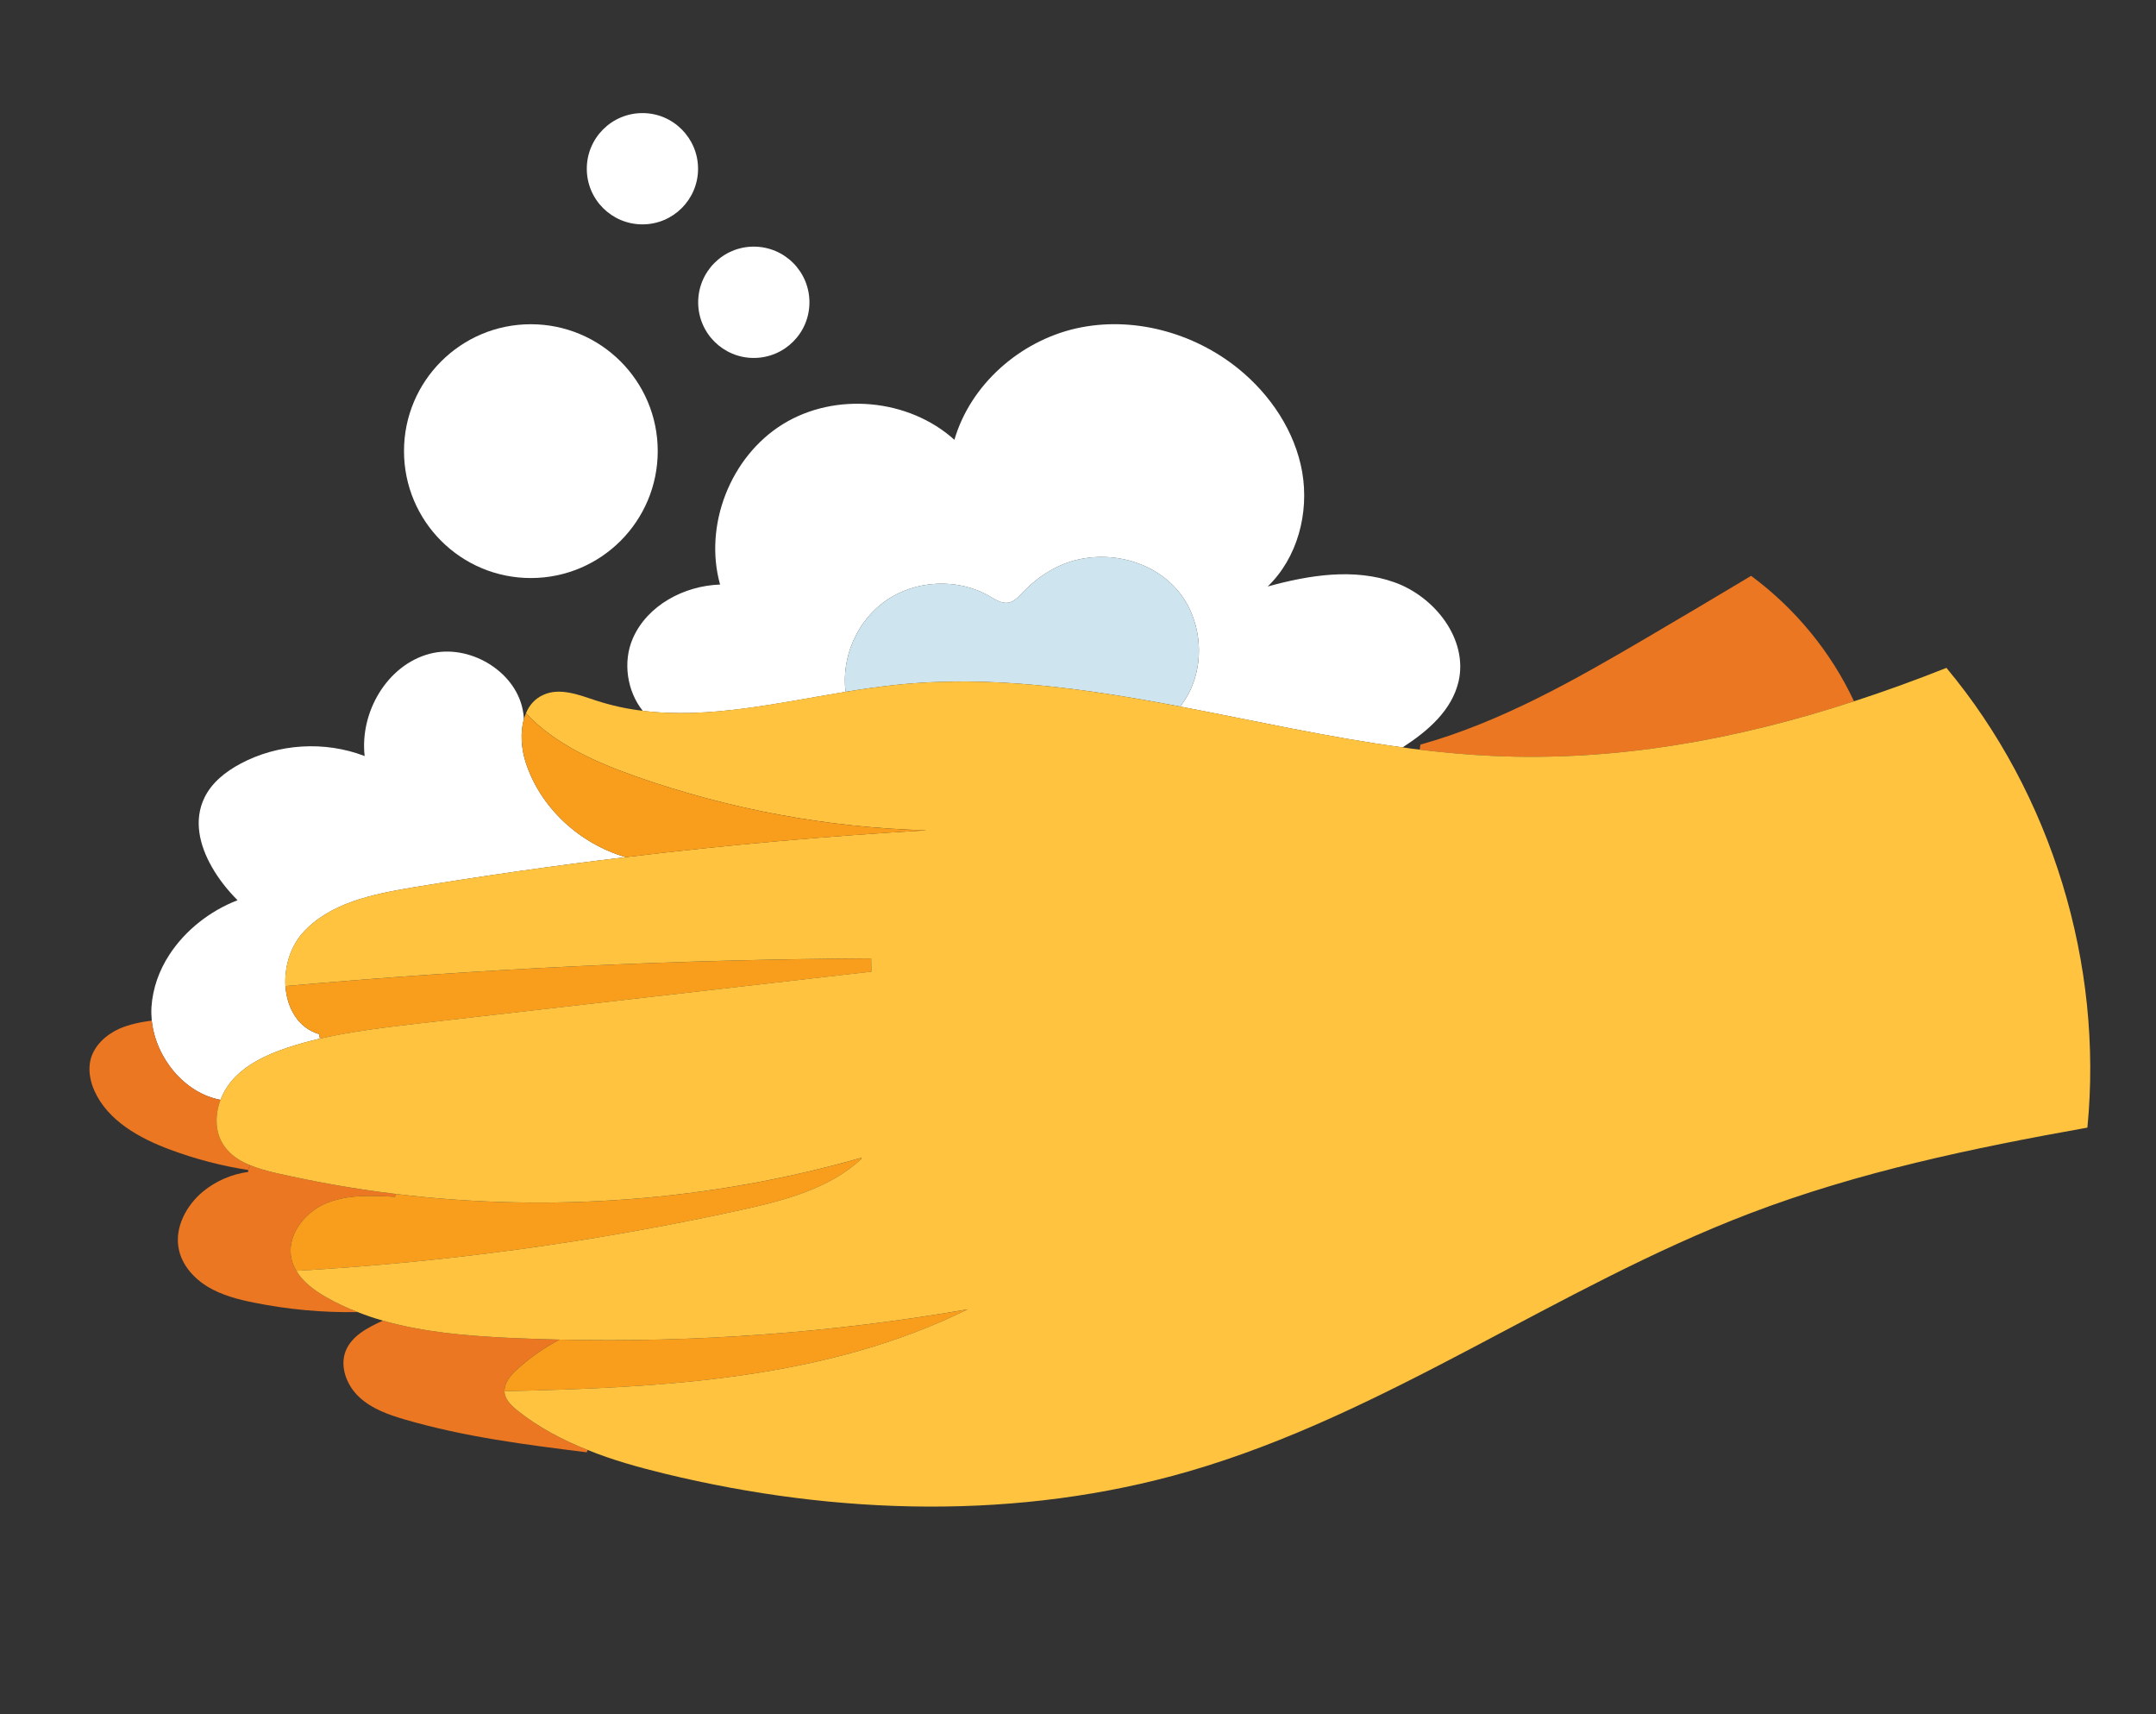 <?xml version="1.0" encoding="utf-8"?>
<!-- Generator: Adobe Illustrator 16.0.0, SVG Export Plug-In . SVG Version: 6.00 Build 0)  -->
<!DOCTYPE svg PUBLIC "-//W3C//DTD SVG 1.1//EN" "http://www.w3.org/Graphics/SVG/1.1/DTD/svg11.dtd">
<svg version="1.1" id="Layer_1" xmlns="http://www.w3.org/2000/svg" xmlns:xlink="http://www.w3.org/1999/xlink" x="0px" y="0px"
	 width="136.5px" height="108.5px" viewBox="0 0 136.5 108.5" enable-background="new 0 0 136.5 108.5" xml:space="preserve">
<rect x="0" y="0" width="136.5" height="108.5" fill="#333333" stroke="none"/>
<g id="XMLID_1_">
	<g>
		<path fill="#FFFFFF" d="M88.289,36.859c2.56,0.914,4.659,3.605,4.059,6.261c-0.427,1.836-1.918,3.134-3.547,4.187
			c-4.719-0.635-9.402-1.697-14.087-2.584c1.68-2.083,1.56-5.407-0.219-7.428c-1.862-2.108-5.214-2.638-7.704-1.34
			c-0.776,0.39-1.454,0.939-2.058,1.557c-0.259,0.278-0.538,0.583-0.913,0.638c-0.41,0.059-0.792-0.193-1.15-0.402
			c-2.009-1.175-4.71-1.053-6.608,0.288c-1.802,1.271-2.804,3.569-2.524,5.755c-4.312,0.706-8.655,1.724-12.844,1.203
			c-0.993-1.237-1.28-3.102-0.626-4.59c0.913-2.088,3.238-3.327,5.521-3.404c-1.047-3.753,0.66-8.108,3.979-10.154
			c3.315-2.046,7.966-1.619,10.857,0.993c1.019-3.5,4.144-6.244,7.706-7.052c3.561-0.802,7.437,0.253,10.274,2.551
			c2.038,1.655,3.589,3.972,4.041,6.548c0.444,2.586-0.296,5.415-2.186,7.237C82.891,36.397,85.728,35.945,88.289,36.859z"/>
		<path fill="#CEE5EF" d="M74.495,37.294c1.778,2.021,1.898,5.345,0.219,7.428c-6.016-1.141-12.035-2.012-18.094-1.36
			c-1.028,0.113-2.055,0.262-3.082,0.427c-0.279-2.186,0.723-4.483,2.524-5.755c1.897-1.34,4.599-1.462,6.608-0.288
			c0.358,0.208,0.74,0.461,1.15,0.402c0.375-0.054,0.654-0.359,0.913-0.638c0.604-0.617,1.281-1.167,2.058-1.557
			C69.281,34.656,72.633,35.186,74.495,37.294z"/>
		<path fill="#FFFFFF" d="M33.092,44.913c0.042,0.191,0.068,0.393,0.077,0.6c-0.242,0.854-0.165,1.882,0.114,2.744
			c0.933,2.892,3.432,5.154,6.332,5.999c-4.528,0.54-9.039,1.184-13.532,1.924c-2.524,0.427-5.259,0.985-6.95,2.908
			c-0.774,0.889-1.13,2.152-1.062,3.327c0.096,1.384,0.793,2.647,2.125,3.039l0.061,0.288c-0.67,0.156-1.341,0.338-2.003,0.555
			c-1.367,0.455-2.733,1.082-3.649,2.195c-0.268,0.332-0.487,0.714-0.644,1.124c-2.271-0.419-4.101-2.639-4.354-5.015
			c-0.026-0.288-0.034-0.575-0.017-0.863c0.08-1.192,0.487-2.316,1.133-3.309c1.01-1.549,2.576-2.778,4.317-3.447
			c-0.609-0.611-1.184-1.324-1.619-2.092c-0.809-1.408-1.167-2.994-0.47-4.414c0.461-0.947,1.34-1.637,2.265-2.132
			c2.394-1.281,5.336-1.462,7.87-0.489c-0.313-2.77,1.411-5.747,4.103-6.469C29.671,40.724,32.597,42.439,33.092,44.913z"/>
		<path fill="#EC7723" d="M15.825,73.751l-0.122,0.305c-1.681-0.26-3.335-0.694-4.929-1.287c-1.95-0.723-3.945-1.829-4.798-3.728
			c-0.268-0.609-0.399-1.298-0.25-1.941c0.216-0.896,0.965-1.593,1.81-1.978c0.654-0.287,1.358-0.427,2.072-0.521
			c0.253,2.376,2.083,4.596,4.354,5.015c-0.358,0.958-0.358,2.037,0.199,2.874C14.562,73.09,15.154,73.482,15.825,73.751z"/>
		<path fill="#EC7723" d="M18.76,80.439c0.427,0.714,1.158,1.254,1.898,1.672c0.626,0.356,1.281,0.67,1.95,0.923l-0.009,0.017
			c-2.186,0.034-4.371-0.165-6.522-0.6c-1.008-0.199-2.036-0.471-2.924-1.002c-0.89-0.541-1.639-1.384-1.838-2.402
			c-0.27-1.351,0.479-2.743,1.532-3.623c0.819-0.671,1.821-1.106,2.874-1.246l-0.017-0.122l0.122-0.305
			c0.541,0.228,1.122,0.375,1.68,0.506c2.49,0.566,4.998,1.011,7.533,1.315l-0.025,0.183c-1.5-0.086-3.056-0.157-4.425,0.435
			c-1.375,0.602-2.482,2.09-2.124,3.544C18.523,79.986,18.629,80.223,18.76,80.439z"/>
		<path fill="#EC7723" d="M31.942,88.058c0,0.046,0,0.088,0.009,0.131c0.07,0.444,0.435,0.785,0.782,1.072
			c1.343,1.079,2.866,1.88,4.468,2.516l-0.051,0.148c-3.868-0.48-7.741-0.976-11.478-2.063c-1.044-0.304-2.106-0.672-2.908-1.411
			c-0.8-0.731-1.272-1.924-0.88-2.934c0.384-0.968,1.403-1.489,2.359-1.925c2.544,0.731,5.27,0.957,7.934,1.088
			c1.079,0.053,2.168,0.087,3.248,0.113c-0.95,0.504-1.847,1.124-2.647,1.847C32.352,87.013,31.925,87.511,31.942,88.058z"/>
		<path fill="#EC7723" d="M110.866,36.449c2.778,2.055,5.052,4.807,6.514,7.941c-7.437,2.43-15.098,3.824-22.918,3.458
			c-1.531-0.07-3.057-0.208-4.579-0.394l0.043-0.322c5.103-1.428,9.762-4.083,14.332-6.765
			C106.47,39.07,108.672,37.764,110.866,36.449z"/>
		<path fill="#F99E1C" d="M55.157,60.665l0.017,0.837c-9.577,1.096-19.155,2.194-28.735,3.29c-2.072,0.244-4.152,0.487-6.181,0.95
			l-0.061-0.288c-1.332-0.392-2.029-1.655-2.125-3.039C30.402,61.317,42.783,60.733,55.157,60.665z"/>
		<path fill="#F99E1C" d="M54.521,73.289l0.035,0.046c-2.046,1.915-4.912,2.655-7.664,3.257C37.637,78.62,28.217,79.9,18.76,80.439
			c-0.131-0.217-0.236-0.453-0.296-0.706c-0.358-1.454,0.749-2.942,2.124-3.544c1.369-0.592,2.925-0.521,4.425-0.435l0.025-0.183
			C34.885,76.773,44.977,76.008,54.521,73.289z"/>
		<path fill="#F99E1C" d="M61.262,82.878c-8.953,4.423-19.262,4.964-29.32,5.18c-0.017-0.547,0.41-1.045,0.837-1.418
			c0.8-0.723,1.697-1.343,2.647-1.847C44.072,84.992,52.735,84.357,61.262,82.878z"/>
		<path fill="#FFC33F" d="M117.38,44.39c1.967-0.635,3.92-1.35,5.852-2.116c6.671,7.994,9.936,18.747,8.925,29.1
			c-7.279,1.298-14.488,2.804-21.384,5.434C98.589,81.458,87.8,89.495,75.28,93.126c-10.746,3.116-22.31,2.794-33.175,0.157
			c-1.656-0.402-3.319-0.863-4.904-1.507c-1.602-0.636-3.125-1.437-4.468-2.516c-0.347-0.287-0.712-0.628-0.782-1.072
			c-0.009-0.043-0.009-0.085-0.009-0.131c10.058-0.216,20.367-0.757,29.32-5.18c-8.526,1.479-17.19,2.114-25.836,1.915
			c-1.079-0.026-2.168-0.061-3.248-0.113c-2.664-0.131-5.39-0.356-7.934-1.088c-0.555-0.156-1.104-0.341-1.636-0.558
			c-0.669-0.253-1.324-0.566-1.95-0.923c-0.74-0.418-1.471-0.958-1.898-1.672c9.457-0.539,18.877-1.819,28.132-3.848
			c2.752-0.602,5.618-1.342,7.664-3.257l-0.035-0.046c-9.544,2.719-19.637,3.484-29.484,2.283c-2.535-0.305-5.042-0.749-7.533-1.315
			c-0.558-0.131-1.139-0.278-1.68-0.506c-0.671-0.269-1.263-0.661-1.665-1.261c-0.557-0.837-0.557-1.916-0.199-2.874
			c0.157-0.41,0.375-0.792,0.644-1.124c0.916-1.113,2.282-1.74,3.649-2.195c0.663-0.217,1.333-0.398,2.003-0.555
			c2.029-0.463,4.109-0.706,6.181-0.95c9.58-1.096,19.158-2.194,28.735-3.29l-0.017-0.837c-12.374,0.068-24.754,0.652-37.085,1.75
			c-0.069-1.175,0.287-2.438,1.062-3.327c1.69-1.923,4.425-2.481,6.95-2.908c4.494-0.74,9.004-1.384,13.532-1.924
			c6.33-0.766,12.687-1.331,19.051-1.699c-6.244-0.165-12.451-1.323-18.347-3.387c-2.568-0.905-5.163-2.046-7.019-4.021
			c0.21-0.507,0.566-0.925,1.09-1.159c1.062-0.497,2.3,0.008,3.413,0.374c0.95,0.304,1.915,0.515,2.891,0.628
			c4.189,0.521,8.532-0.498,12.844-1.203c1.027-0.165,2.054-0.313,3.082-0.427c6.059-0.652,12.079,0.219,18.094,1.36
			c4.685,0.887,9.368,1.949,14.087,2.584c0.358,0.053,0.724,0.105,1.082,0.147c1.522,0.185,3.048,0.324,4.579,0.394
			C102.282,48.214,109.943,46.82,117.38,44.39z"/>
		<path fill="#FFFFFF" d="M47.721,15.611c1.949,0,3.526,1.576,3.526,3.528c0,1.941-1.577,3.518-3.526,3.518
			c-1.941,0-3.518-1.577-3.518-3.518C44.203,17.188,45.779,15.611,47.721,15.611z"/>
		<path fill="#F99E1C" d="M58.666,52.557c-6.364,0.368-12.721,0.934-19.051,1.699c-2.9-0.845-5.399-3.107-6.332-5.999
			c-0.279-0.862-0.356-1.89-0.114-2.744c0.037-0.131,0.08-0.252,0.131-0.364c1.855,1.975,4.451,3.116,7.019,4.021
			C46.214,51.233,52.422,52.392,58.666,52.557z"/>
		<path fill="#FFFFFF" d="M40.677,7.158c1.941,0,3.518,1.583,3.518,3.526c0,1.941-1.577,3.518-3.518,3.518
			c-1.953,0-3.526-1.577-3.526-3.518C37.15,8.741,38.724,7.158,40.677,7.158z"/>
		<path fill="#FFFFFF" d="M33.606,20.523c4.441,0,8.036,3.597,8.036,8.028c0,4.44-3.595,8.037-8.036,8.037
			c-4.433,0-8.028-3.597-8.028-8.037C25.579,24.12,29.173,20.523,33.606,20.523z"/>
	</g>
</g>
</svg>
